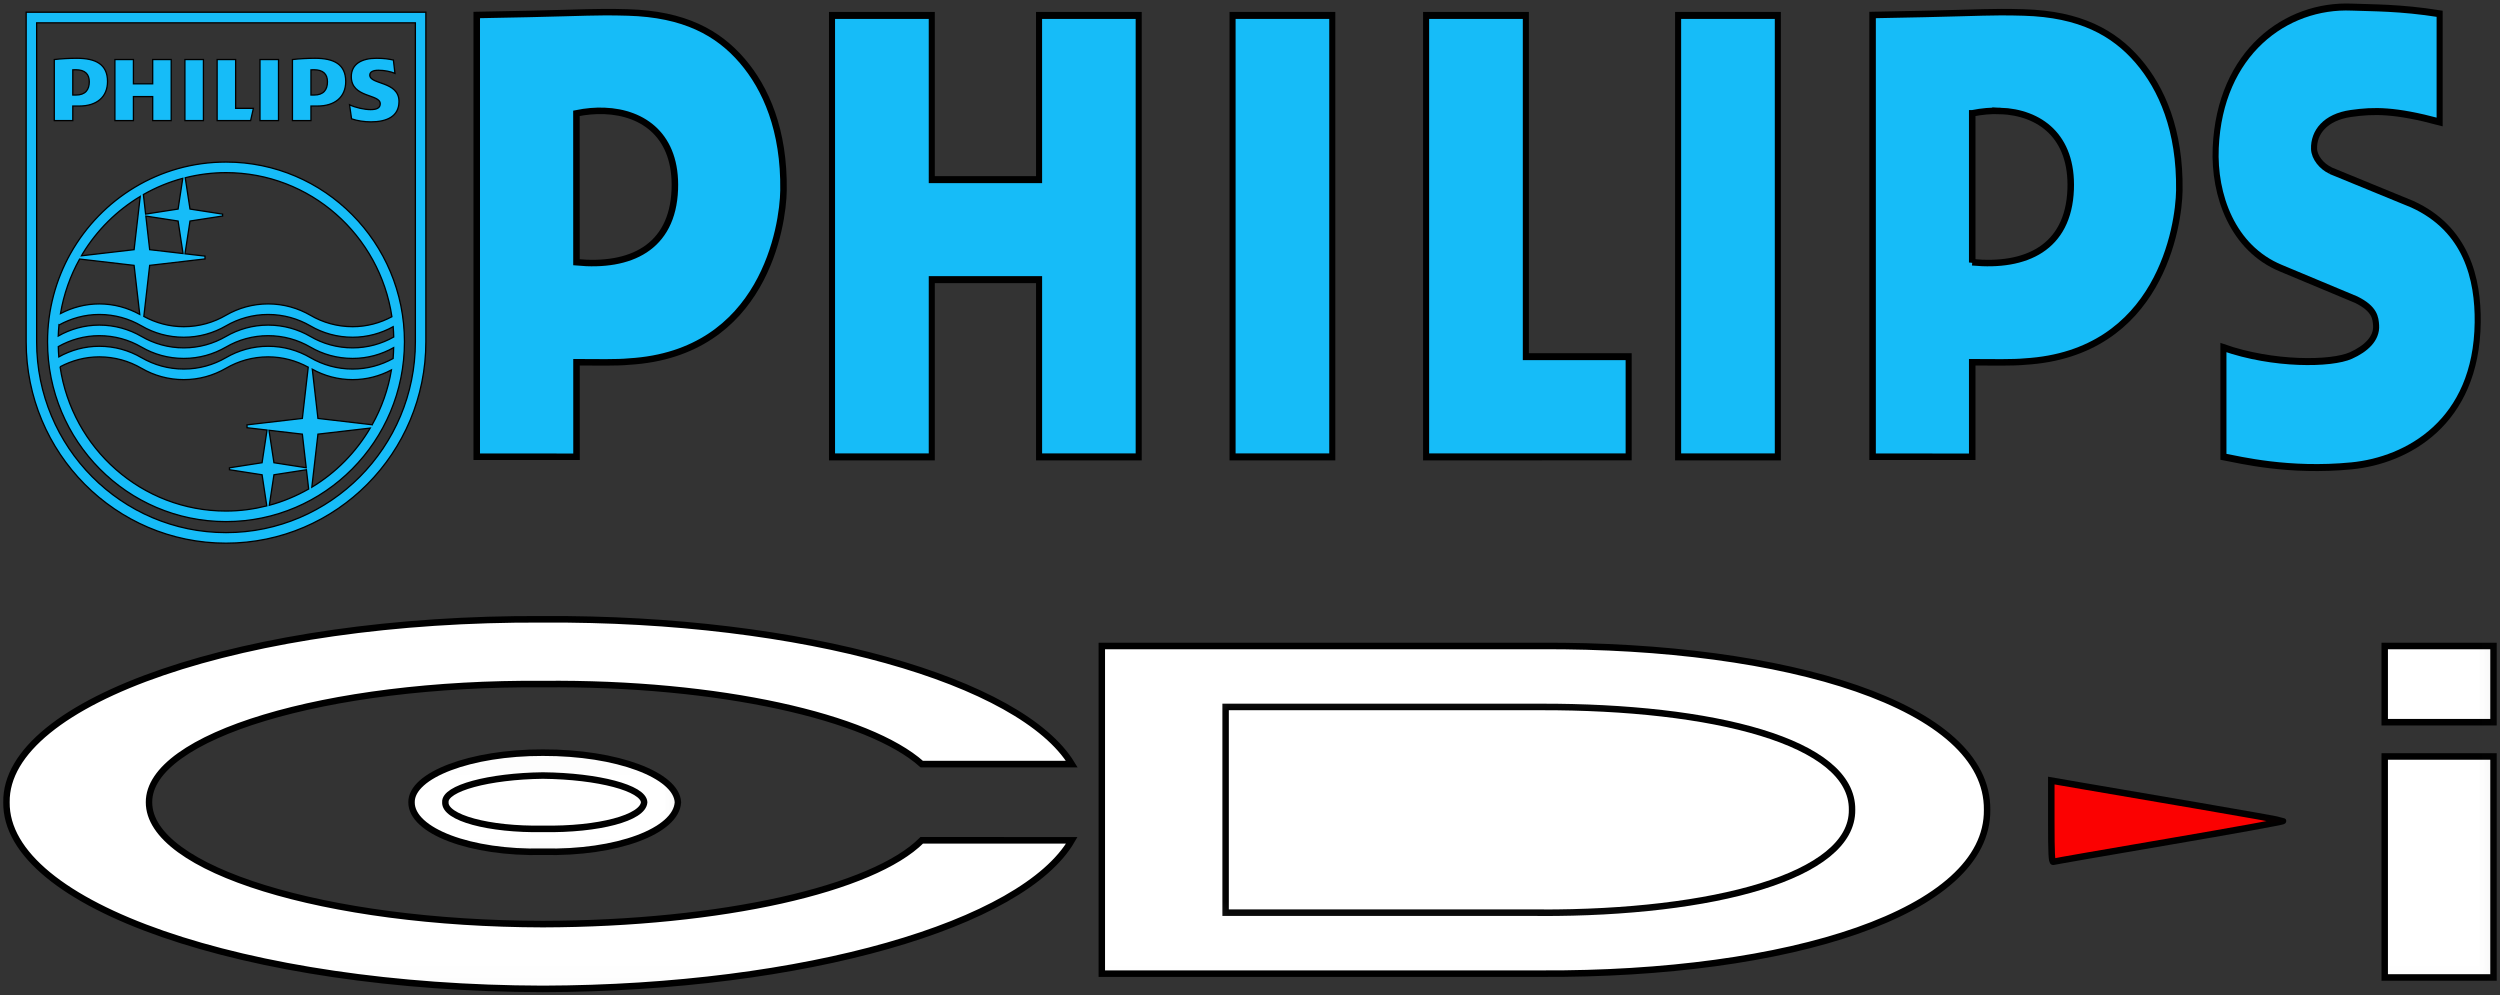 <svg height="152.913" viewBox="0 0 729.648 290.535" width="384.026" xmlns="http://www.w3.org/2000/svg" xmlns:xlink="http://www.w3.org/1999/xlink"><rect x="0" y="0" width="729.648" height="290.535" fill="#333333" stroke="none"/><mask id="a" maskUnits="userSpaceOnUse"><path d="m18.397.277h12.227v5.448h-12.227z" fill="#fff"/><path d="m24.541 4.57c2.714.007 4.933-.551 4.921-1.562.014-1.037-2.205-1.565-4.92-1.561h-4.981v3.121h4.98z"/></mask><mask id="b" maskUnits="userSpaceOnUse"><path d="m-1.103-1.104h41.987v8.027h-41.987z" fill="#fff"/><path d="m24.54 4.621c2.747.007 4.993-.572 4.98-1.621.014-1.076-2.232-1.625-4.979-1.62h-5.041v3.24h5.04z" stroke="#000" stroke-width=".109"/></mask><mask id="c" maskUnits="userSpaceOnUse"><path d="m5.916 1.357h5.387v3.047h-5.387z" fill="#fff"/><path d="m8.58 3.3c.894.015 1.605-.174 1.62-.42-.015-.221-.727-.41-1.62-.42-.864.011-1.576.2-1.56.42-.016.246.696.435 1.56.42z"/></mask><mask id="d" maskUnits="userSpaceOnUse"><path d="m5.376.997h6.468v3.768h-6.468z" fill="#fff"/><path d="m8.215 3.29c-.023-.002-.096-.008-.162-.013-.437-.035-.81-.137-.95-.261-.058-.051-.075-.082-.075-.132 0-.048.018-.082.066-.122.175-.147.667-.259 1.282-.291.529-.028 1.222.058 1.552.192.265.108.326.208.201.33-.136.133-.483.233-.985.284-.093.009-.841.019-.928.012z" opacity=".98" stroke="#000" stroke-width=".109"/></mask><g stroke="#000" transform="translate(-3.839 -2.692)"><g fill="#16bcf8" stroke-width="1.952" transform="matrix(.196 0 0 .194 11.471 6.252)"><path d="m0 .01v495.894c0 167.314 133.222 302.93 297.59 302.93 164.347 0 297.633-135.615 297.633-302.93v-495.894zm579.575 495.894c0 158.506-126.283 287.002-281.985 287.002-155.713 0-281.957-128.496-281.957-287.002v-479.922h563.942z"/><path d="m297.59 225.422c-99.223 0-185.769 55.428-231.435 137.444-21.854 39.318-34.313 84.716-34.313 133.038 0 149.384 118.96 270.481 265.747 270.481 146.786 0 265.756-121.098 265.756-270.481.001-149.352-118.969-270.482-265.755-270.482m-53.587 70.726-7.109-47.085c19.438-4.953 39.764-7.682 60.696-7.682 125.451 0 229.04 94.182 247.034 216.744-17.518 9.456-37.333 14.993-58.483 14.993-22.927 0-44.397-6.241-62.905-17.184-18.503-10.812-40.021-17.085-62.914-17.085-22.871 0-44.302 6.273-62.795 17.076-18.507 10.951-39.949 17.192-62.886 17.192-21.505 0-41.668-5.688-59.395-15.416l8.692-76.828 82.395-9.698v-4.245l-29.785-3.488 7.455-49.264 48.537-7.552v-2.86zm-60.065 61.094-5.701-50.518 48.02 7.454 7.354 48.906zm49.274-107.324-6.955 46.229-48.365 7.585-3.316-29.416c18.235-10.531 37.899-18.784 58.636-24.398zm-148.822 112.948c21.213-35.146 50.619-64.539 85.483-85.698l-9.145 80.074-78.365 9.222c.683-1.204 1.313-2.428 2.027-3.598zm-4.759 8.484 81.098 9.524 8.407 73.739c-17.93-9.956-38.396-15.764-60.259-15.764-20.848 0-40.404 5.438-57.748 14.55 4.918-29.338 14.626-57.021 28.502-82.049zm-30.779 99.31c17.89-9.97 38.214-15.896 60.025-15.896 22.903 0 44.378 6.231 62.882 17.128h.02c18.507 10.956 39.992 17.119 62.862 17.119 22.937 0 44.378-6.229 62.886-17.119 18.494-10.82 39.924-17.128 62.795-17.128 22.893 0 44.411 6.308 62.914 17.128 18.508 10.956 39.979 17.119 62.905 17.119 21.885 0 42.427-5.871 60.402-15.894.445 5.127.619 10.314.79 15.526-18.158 10.348-38.981 16.316-61.192 16.316-22.927 0-44.397-6.177-62.905-17.14-18.503-10.878-40.021-17.088-62.914-17.088-22.871 0-44.302 6.274-62.795 17.088-18.507 10.909-39.949 17.14-62.886 17.14-22.87 0-44.355-6.23-62.862-17.14h-.02c-18.503-10.878-39.979-17.088-62.882-17.088-22.233 0-42.97 6.113-61.108 16.438.194-5.558.563-11.072 1.083-16.509zm1.669 62.794c17.474-9.368 37.249-14.92 58.355-14.92 22.903 0 44.378 6.231 62.882 17.153h.02c18.507 10.908 39.992 17.109 62.862 17.109 22.937 0 44.378-6.254 62.886-17.109 18.494-10.922 39.924-17.153 62.795-17.153 21.648 0 41.92 5.756 59.709 15.526l-8.755 77.067-82.387 9.685v4.322l29.797 3.481-7.389 49.176-48.593 7.649v2.88l48.593 7.597 7.018 46.796c-19.455 4.96-39.76 7.756-60.725 7.756-125.559 0-229.214-94.268-247.068-217.015zm366.82 154.912 3.315 28.973c-18.245 10.51-37.854 18.829-58.559 24.474l6.892-45.895zm-55.71-59.395 49.645 5.827 5.744 50.536-48.03-7.543zm63.77 85.657 9.102-79.83 77.859-9.131c-21.27 36.492-51.163 67.219-86.961 88.961zm89.864-93.966-80.762-9.534-8.406-74.022c17.866 9.937 38.258 15.691 60.044 15.691 20.869 0 40.436-5.409 57.793-14.618-4.857 29.502-14.715 57.291-28.669 82.483zm31.16-99.646c-17.965 10.013-38.442 15.831-60.284 15.831-22.927 0-44.397-6.21-62.905-17.109-18.503-10.941-40.021-17.161-62.914-17.161-22.871 0-44.302 6.241-62.795 17.161-18.507 10.855-39.949 17.109-62.886 17.109-22.87 0-44.355-6.254-62.862-17.109h-.02c-18.503-10.941-39.979-17.161-62.882-17.161-21.908 0-42.343 5.959-60.254 15.981-.442-5.137-.616-10.325-.747-15.481 18.118-10.315 38.811-16.405 61-16.405 22.903 0 44.378 6.197 62.882 17.119h.02c18.507 10.933 39.992 17.096 62.862 17.096 22.937 0 44.378-6.241 62.886-17.096 18.494-10.898 39.924-17.119 62.795-17.119 22.893 0 44.411 6.221 62.914 17.129 18.508 10.923 39.979 17.086 62.905 17.086 22.189 0 42.96-5.971 61.086-16.228-.164 5.469-.305 10.962-.801 16.357z"/><path d="m215.996 71.215h-27.576v36.511h-28.687v-36.511h-27.585v91.865h27.585v-36.112h28.687v36.112h27.576zm95.948 73.415v-73.415h-27.574v91.865h49.872l4.137-18.45zm-47.962-73.415h-27.585v91.865h27.585zm111.8 0h-27.564v91.865h27.564zm135.948 23.433c0-4.973 4.943-7.3 12.895-7.3 8.688 0 18.113 1.918 24.529 4.625l-2.297-20c-7.15-1.539-13.544-2.666-25.268-2.666-22.317 0-37.42 8.94-37.42 27.662 0 32.296 43.076 25.753 43.076 40.735 0 5.786-4.182 8.844-14.354 8.844-9.047 0-23.046-3.058-31.345-7.304l3.021 21.16c8.3 3.055 19.624 4.594 28.712 4.594 23.023 0 41.92-7.672 41.92-30.727.001-30.77-43.469-25.006-43.469-39.623zm-77.767 46.525c25.678 0 41.917-13.447 41.917-36.904 0-25.75-17.387-34.962-45.71-34.962-10.966 0-24.184.748-33.63 1.908v91.865h27.575v-21.907zm14.701-36.502c0 11.898-5.678 19.969-20.01 19.969h-4.539v-37.953c1.593-.087 3.151-.087 4.539-.087 13.585 0 20.01 6.513 20.01 18.071zm-369.411 36.502c25.701 0 41.93-13.447 41.93-36.904 0-25.75-17.357-34.962-45.699-34.962-10.942 0-24.161.748-33.587 1.908v91.865h27.563v-21.907zm14.748-36.502c0 11.898-5.668 19.969-20.013 19.969h-4.528v-37.953c1.604-.087 3.12-.087 4.528-.087 13.608 0 20.013 6.513 20.013 18.071z"/></g><g fill="#16bcf8" stroke-width="2.425" transform="matrix(.73 0 0 .841 142.983 4.73)"><path d="m586.91 6.215c-6.365.031-13.132.414-37.271.834v22.469 6.084 100.703l29.055.006v-27.654c5.787.03 12.064.141 15.342-.197 39.458-2.341 44.907-39.855 45.055-50.053.252-17.711-5.171-29.913-12.008-37.914-7.093-8.302-16.956-13.703-33.312-14.18-2.66-.079-4.738-.108-6.859-.098zm-.033 28.895c11.504.445 21.113 7.396 20.525 22.996-.66 17.103-13.063 22.805-28.695 21.299l-.014.061v-43.65h.018c2.754-.564 5.511-.808 8.166-.705z" stroke-width="1.901" transform="matrix(1.371 0 0 1.186 -195.487 -5.576)"/><g stroke-width="2.425"><path d="m741.115 56.787 32.697 11.646c21.766 8.592 26.391 26.027 26.182 41.043-.48 34.828-28.27 47.885-50.423 49.77-25.189 2.138-44.688-2.081-51.242-3.146v-37.902c19.937 6.055 43.137 5.814 50.971 2.76 5.926-2.31 10.428-5.839 10.07-10.471-.197-2.513-.449-5.709-7.939-8.911l-30.153-10.938c-19.363-6.972-26.834-25.356-26.027-41.732 1.639-33.086 28.072-49.832 54.463-48.864 8.142.295 19.111.104 35.063 2.31v37.55c-17.873-4.157-26.255-4.089-35.476-2.943-10.315 1.274-14.947 6.608-14.731 12.306.104 2.888 2.987 6.054 6.547 7.471"/><path d="m181.926 59.922h42.897l-.012-56.994h39.842v153.208h-39.83v-61.508h-42.897l-.006 61.508h-39.884v-153.208h39.884z"/><path d="m302.178 2.928h39.866v153.208h-39.866z"/><path d="m480.311 2.928h39.873v153.208h-39.873z"/><path d="m419.437 121.351h41.105v34.773l-80.984.012v-153.208h39.879z"/></g><path d="m179.857 6.215c-6.365.031-13.133.414-37.275.834v24.684 3.869 100.703l29.1.006-.006-27.654c5.753.028 11.985.145 15.303-.197 39.458-2.341 44.907-39.855 45.061-50.053.252-17.711-5.176-29.913-12.008-37.914-7.098-8.302-16.963-13.703-33.314-14.18-2.661-.079-4.738-.108-6.859-.098zm-.039 28.895c11.502.445 21.115 7.396 20.527 22.996-.646 17.103-13.041 22.805-28.678 21.299l-.012-43.59c2.753-.564 5.508-.808 8.162-.705z" stroke-width="1.901" transform="matrix(1.371 0 0 1.186 -195.487 -5.576)"/></g><g fill="#fff" stroke-width=".103" transform="matrix(18.247 0 0 18.534 5.726 183.444)"><path d="m8.58 3.66c1.187.028 2.136-.328 2.16-.78-.024-.426-.973-.783-2.16-.78-1.157-.003-2.106.354-2.101.78-.005.452.944.808 2.101.78z" mask="url(#d)"/><path d="m8.58 3.3c.894.015 1.605-.174 1.62-.42-.015-.221-.727-.41-1.62-.42-.864.011-1.576.2-1.56.42-.016.246.696.435 1.56.42z" mask="url(#c)"/><path d="m14.64 3.48c-.78.768-3.192 1.313-6.06 1.32-3.476-.007-6.305-.858-6.3-1.92-.005-1.037 2.824-1.888 6.3-1.86 2.83-.027 5.216.519 6.06 1.26h2.4c-.806-1.304-4.28-2.304-8.46-2.28-4.745-.024-8.603 1.282-8.58 2.88-.023 1.624 3.835 2.93 8.58 2.94 4.197-.011 7.683-1.019 8.46-2.34zm9.9-3.06c3.942-.017 7.158.941 7.14 2.58.019 1.611-3.166 2.6-7.14 2.58h-7.02v-5.16zm13.5 0h1.74v1.2h-1.74zm0 1.74h1.74v3.48h-1.74z" mask="url(#b)"/><path d="m24.54 4.621c2.747.007 4.993-.572 4.98-1.621.014-1.076-2.232-1.625-4.979-1.62h-5.041v3.24h5.04z" mask="url(#a)"/></g><path d="m602.526 242.467v-11.961l8.98 1.554c4.939.855 20.08 3.447 33.647 5.76 13.566 2.313 24.817 4.333 25 4.488s-14.688 2.849-33.048 5.987-33.651 5.801-33.981 5.918c-.469.167-.599-2.384-.599-11.747z" fill="#f00" opacity=".98" stroke-width="1.9"/></g></svg>